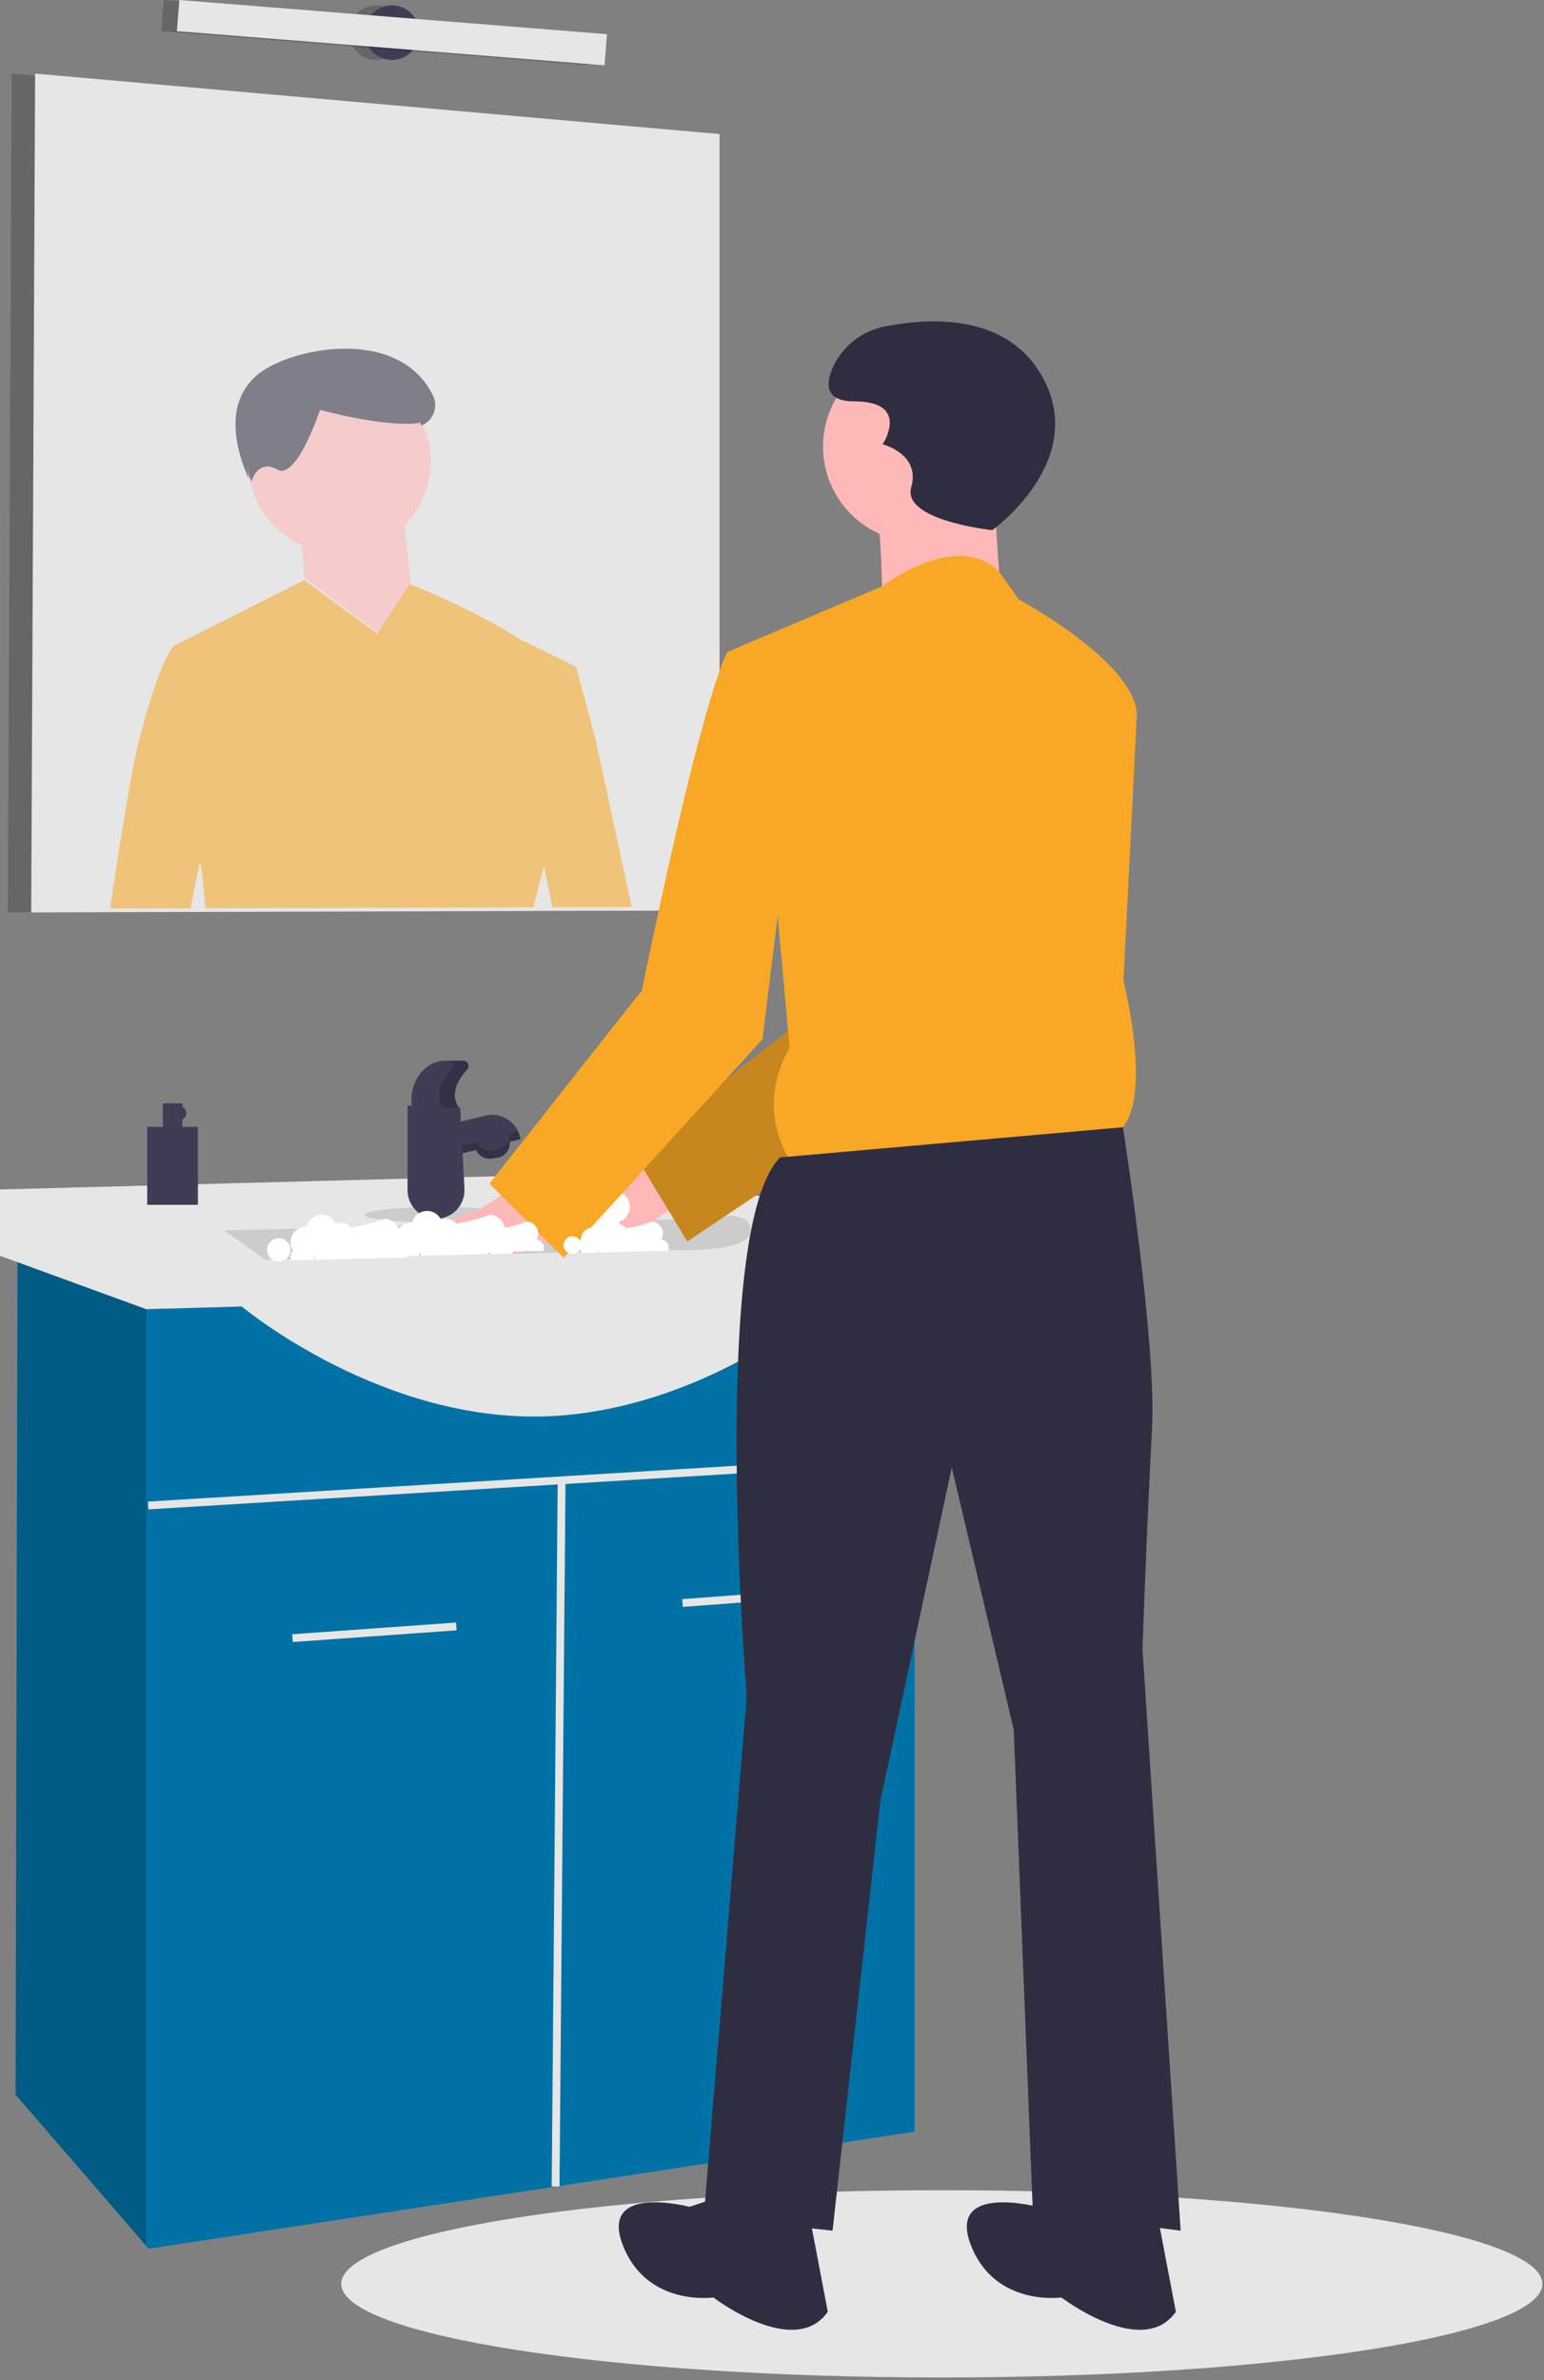 <svg width="427" height="658" viewBox="0 0 427 658" fill="none" xmlns="http://www.w3.org/2000/svg">
<rect x="0" y="0" width="427" height="658" fill="#808080" stroke="none"/>
<g clip-path="url(#clip0)">
<path opacity="0.2" d="M2.157 252.235L8.628 252.213L33.445 252.138L38.957 252.127L55.674 252.084L59.805 252.062H61.638L147.846 251.825L149.216 251.814H150.521L155.762 251.793L170.56 251.76L177.7 251.739L192.519 251.696V37.066L9.707 20.921L3.235 20.349L2.157 252.235Z" fill="black"/>
<path d="M8.628 252.213V252.235L26.748 252.181L33.446 252.159L38.957 252.149L46.873 252.127L50.033 252.116L55.663 252.106L58.586 252.095H59.805L61.606 252.084H61.639L75.239 252.052L77.698 252.041L112.567 251.944L118.833 251.922L144.406 251.847L147.846 251.836H149.227C149.22 251.83 149.217 251.823 149.216 251.814H150.521L155.763 251.793L170.56 251.76V251.771L177.7 251.75L182.607 251.739H183.708L198.99 251.696V37.066L9.707 20.349V20.921L8.628 252.213Z" fill="#E6E6E6"/>
<path opacity="0.2" d="M104.079 16.575C99.909 16.575 96.529 13.194 96.529 9.025C96.529 4.855 99.909 1.475 104.079 1.475C108.249 1.475 111.629 4.855 111.629 9.025C111.629 13.194 108.249 16.575 104.079 16.575Z" fill="black"/>
<path d="M108.393 16.575C104.224 16.575 100.843 13.194 100.843 9.025C100.843 4.855 104.224 1.475 108.393 1.475C112.563 1.475 115.943 4.855 115.943 9.025C115.943 13.194 112.563 16.575 108.393 16.575Z" fill="#3F3D56"/>
<path opacity="0.2" d="M45.291 -6.12193e-06L163.554 9.449L162.867 18.05L44.604 8.601L45.291 -6.12193e-06Z" fill="black"/>
<path d="M49.606 -6.12193e-06L167.868 9.449L167.181 18.05L48.918 8.601L49.606 -6.12193e-06Z" fill="#E6E6E6"/>
<path opacity="0.56" d="M38.491 204.34C44.833 180.31 48.209 178.455 48.209 178.455L83.973 160.454L84.211 160.368L104.315 175.198L112.975 161.867L113.407 161.49C113.407 161.49 113.59 161.565 113.946 161.705C117.052 162.956 133.047 169.568 144.922 177.43L145.288 177.377L159.299 184.344L161.812 193.63L164.713 204.34L174.7 250.739V250.75L167.56 250.771V250.76L152.763 250.793L150.433 239.36L147.521 250.814H146.216C146.217 250.823 146.221 250.83 146.227 250.836H144.846L141.406 250.847L115.833 250.922L109.567 250.944L74.698 251.041L72.239 251.052L58.639 251.084H58.606L56.805 251.095V251.062L55.878 240.956L55.317 238.131L52.674 251.084L52.663 251.105L47.033 251.116L43.873 251.127L35.957 251.149L30.446 251.159V251.138C31.966 240.859 36.162 213.184 38.491 204.34Z" fill="#F9A826"/>
<path opacity="0.56" d="M69.534 133.109L69.52 133.158C69.536 133.161 69.54 133.144 69.534 133.109C69.676 132.617 71.482 126.802 76.653 129.794C82.049 132.917 88.498 113.31 88.498 113.31C88.498 113.31 104.742 117.781 114.658 117.096C115.331 117.048 115.991 116.889 116.612 116.626C118.882 121.327 119.643 126.615 118.79 131.766C117.937 136.916 115.512 141.677 111.847 145.395L113.598 161L104.598 175L84.598 160C84.598 160 84.344 163.818 83.525 150.742C79.65 149.011 76.273 146.335 73.703 142.959C71.132 139.583 69.451 135.615 68.814 131.42C69.219 132.343 69.502 132.942 69.534 133.109Z" fill="#FFB8B8"/>
<path opacity="0.56" d="M68.814 132.42C66.605 127.394 60.682 112.6 71.082 103.686C79.686 96.311 110.035 89.729 119.735 109.309C120.103 110.056 120.314 110.87 120.355 111.702C120.396 112.533 120.267 113.364 119.974 114.144C119.681 114.923 119.232 115.634 118.654 116.233C118.076 116.832 117.381 117.306 116.612 117.626C116.472 117.337 116.314 117.058 116.163 116.775C115.677 116.946 115.172 117.054 114.658 117.096C104.742 117.781 88.498 113.31 88.498 113.31C88.498 113.31 82.049 132.917 76.653 129.794C71.482 126.802 69.676 132.617 69.534 133.109C69.502 132.942 69.219 132.343 68.814 131.42C68.65 130.302 68.561 129.173 68.548 128.043C68.543 128.242 68.533 128.439 68.533 128.639C68.532 129.905 68.626 131.169 68.814 132.42V132.42Z" fill="#2F2E41"/>
<path d="M260.467 657.227C168.735 657.227 94.372 645.638 94.372 631.342C94.372 617.046 168.735 605.457 260.467 605.457C352.199 605.457 426.562 617.046 426.562 631.342C426.562 645.638 352.199 657.227 260.467 657.227Z" fill="#E6E6E6"/>
<path d="M4.314 579.033L40.445 620.859L41.114 621.635L252.917 589.279V347.686H4.853L4.314 579.033Z" fill="#0072A6"/>
<path d="M231.805 438.826L231.967 440.977L188.825 444.212L188.664 442.061L231.805 438.826Z" fill="#E6E6E6"/>
<path d="M126.112 448.533L126.266 450.684L80.967 453.919L80.814 451.768L126.112 448.533Z" fill="#E6E6E6"/>
<path d="M40.919 415.097L253.391 402.154L253.522 404.307L156.384 410.224L154.732 604.452L152.575 604.433L154.225 410.356L41.05 417.25L40.919 415.097Z" fill="#E6E6E6"/>
<path opacity="0.2" d="M4.314 579.033L40.445 620.859V347.686H4.853L4.314 579.033Z" fill="black"/>
<path d="M238.357 352.54H257.771V339.597L206.001 329.89L202.765 323.419L-6.10352e-05 328.812V347.147L40.445 361.911L66.869 361.168C66.869 361.168 106.775 394.603 154.231 391.367C201.687 388.131 238.357 352.54 238.357 352.54Z" fill="#E6E6E6"/>
<path d="M62.016 340.136L73.341 348.225L105.06 347.46C105.06 347.47 105.071 347.46 105.071 347.46H105.125L107.541 347.406H107.552L109.558 347.352L115.889 347.201L116.418 347.19L122.015 347.061L122.22 347.05L129.177 346.888L129.63 346.877L134.774 346.748L135.605 346.737L141.645 346.586L143.586 346.543L154.447 346.284L157.186 346.219L186.048 345.529C186.048 345.529 206.616 346.554 207.586 340.579C207.608 340.432 207.619 340.284 207.619 340.136C207.619 336.739 204.038 336.016 200.651 336.103C198.639 336.177 196.638 336.444 194.676 336.901L186.393 337.106L181.227 337.224L165.017 337.623L151.157 337.958L146.25 338.087L139.229 338.26L136.446 338.324L126.114 338.572L121.282 338.691L111.079 338.939L62.016 340.136Z" fill="#CCCCCC"/>
<path d="M122.414 345.529C121.223 345.529 120.257 344.563 120.257 343.372C120.257 342.181 121.223 341.215 122.414 341.215C123.606 341.215 124.571 342.181 124.571 343.372C124.571 344.563 123.606 345.529 122.414 345.529Z" fill="#3F3D56"/>
<path d="M121.336 337.979C110.018 337.979 100.843 337.014 100.843 335.822C100.843 334.631 110.018 333.665 121.336 333.665C132.653 333.665 141.828 334.631 141.828 335.822C141.828 337.014 132.653 337.979 121.336 337.979Z" fill="#CCCCCC"/>
<path d="M134.161 308.407L116.279 312.766L118.322 321.149L143.977 314.896L143.828 314.285C143.325 312.224 142.025 310.447 140.212 309.344C138.399 308.242 136.222 307.905 134.161 308.407Z" fill="#3F3D56"/>
<path d="M140.914 315.172L131.315 316.614L131.362 316.925C131.519 317.974 132.087 318.918 132.941 319.548C133.794 320.178 134.863 320.444 135.912 320.286L137.6 320.033C138.649 319.875 139.592 319.307 140.223 318.454C140.853 317.601 141.119 316.532 140.961 315.483L140.914 315.172L140.914 315.172Z" fill="#3F3D56"/>
<path opacity="0.2" d="M118.322 318.992L131.733 315.723C132.135 316.541 132.786 317.211 133.593 317.635C134.4 318.059 135.321 318.216 136.222 318.082L137.289 317.922C138.338 317.763 139.291 317.22 139.965 316.4C140.638 315.58 140.984 314.54 140.937 313.48L143.221 312.923C143.553 313.547 143.806 314.21 143.977 314.896L140.937 315.637C140.984 316.697 140.638 317.737 139.965 318.557C139.291 319.377 138.338 319.92 137.289 320.079L136.222 320.24C135.321 320.373 134.4 320.216 133.593 319.792C132.786 319.368 132.135 318.698 131.733 317.88L118.322 321.149L116.279 312.766L116.775 312.645L118.322 318.992Z" fill="black"/>
<path d="M120.584 336.901C121.653 336.901 122.711 336.683 123.693 336.261C124.676 335.839 125.562 335.221 126.298 334.446C127.033 333.67 127.604 332.753 127.974 331.749C128.344 330.746 128.505 329.678 128.449 328.61L127.268 306.162L112.707 305.623V329.024C112.707 330.059 112.911 331.083 113.307 332.039C113.703 332.994 114.283 333.862 115.014 334.594C115.746 335.325 116.614 335.905 117.569 336.301C118.525 336.697 119.549 336.901 120.584 336.901Z" fill="#3F3D56"/>
<path d="M113.786 306.162H126.899C124.625 302.713 126.043 299.178 129.226 295.603C129.409 295.396 129.528 295.14 129.569 294.867C129.61 294.594 129.571 294.315 129.457 294.064C129.344 293.812 129.16 293.599 128.928 293.449C128.696 293.299 128.425 293.22 128.149 293.22H123.152C117.979 293.22 113.786 298.049 113.786 304.005V306.162Z" fill="#3F3D56"/>
<path opacity="0.2" d="M124.912 295.603C125.094 295.396 125.213 295.14 125.254 294.867C125.295 294.594 125.257 294.315 125.143 294.064C125.029 293.812 124.846 293.599 124.614 293.449C124.382 293.299 124.111 293.22 123.835 293.22H128.149C128.425 293.22 128.696 293.299 128.928 293.449C129.16 293.599 129.344 293.812 129.457 294.064C129.571 294.315 129.61 294.594 129.569 294.867C129.528 295.14 129.409 295.396 129.226 295.603C126.043 299.178 124.625 302.713 126.899 306.162H122.584C120.311 302.713 121.729 299.178 124.912 295.603Z" fill="black"/>
<path d="M187.141 318.876L170.554 324.738C170.554 324.738 131.099 327.886 136.218 337.922C141.337 347.958 175.106 341.474 175.106 341.474L191.099 330.37L187.141 318.876Z" fill="#FFB8B8"/>
<path d="M162.32 333.665C163.424 333.667 164.485 334.093 165.284 334.854C166.083 335.616 166.558 336.656 166.612 337.759C166.853 337.537 167.127 337.353 167.423 337.214C166.609 336.66 166.008 335.844 165.72 334.902C165.432 333.96 165.474 332.948 165.839 332.033C166.204 331.118 166.871 330.355 167.728 329.87C168.586 329.385 169.584 329.208 170.556 329.367C171.528 329.526 172.417 330.012 173.076 330.745C173.734 331.478 174.123 332.413 174.177 333.397C174.232 334.381 173.949 335.353 173.376 336.155C172.803 336.956 171.973 337.537 171.024 337.803C171.393 338.155 171.673 338.589 171.842 339.07C172.011 339.55 172.063 340.064 171.996 340.569C171.928 341.074 171.742 341.556 171.453 341.975C171.164 342.394 170.78 342.739 170.332 342.982C169.884 343.225 169.385 343.358 168.876 343.371C168.366 343.384 167.861 343.277 167.402 343.057C166.942 342.838 166.54 342.513 166.23 342.109C165.92 341.705 165.709 341.233 165.616 340.733C165.151 341.289 164.554 341.719 163.878 341.982C163.203 342.246 162.473 342.335 161.754 342.241C161.036 342.147 160.352 341.873 159.768 341.445C159.183 341.017 158.716 340.448 158.41 339.791C158.103 339.134 157.968 338.411 158.015 337.688C158.063 336.964 158.293 336.265 158.683 335.654C159.073 335.043 159.61 334.541 160.246 334.193C160.882 333.845 161.595 333.664 162.32 333.665V333.665Z" fill="white"/>
<path d="M154.77 335.822C155.874 335.824 156.935 336.25 157.734 337.012C158.533 337.773 159.008 338.813 159.062 339.916C159.303 339.694 159.577 339.51 159.874 339.371C159.059 338.817 158.458 338.001 158.17 337.059C157.882 336.117 157.924 335.105 158.289 334.19C158.654 333.275 159.321 332.512 160.179 332.027C161.036 331.542 162.034 331.365 163.006 331.524C163.979 331.683 164.867 332.169 165.526 332.902C166.184 333.635 166.573 334.57 166.628 335.554C166.682 336.538 166.4 337.511 165.826 338.312C165.253 339.113 164.423 339.695 163.475 339.96C163.843 340.312 164.123 340.746 164.292 341.227C164.461 341.707 164.514 342.221 164.446 342.726C164.379 343.231 164.193 343.713 163.903 344.132C163.614 344.551 163.23 344.896 162.782 345.139C162.334 345.382 161.835 345.515 161.326 345.528C160.817 345.541 160.312 345.434 159.852 345.214C159.392 344.995 158.991 344.67 158.68 344.266C158.37 343.862 158.16 343.391 158.066 342.89C157.601 343.446 157.004 343.876 156.329 344.139C155.654 344.403 154.923 344.492 154.204 344.398C153.486 344.304 152.802 344.03 152.218 343.602C151.633 343.174 151.166 342.605 150.86 341.948C150.554 341.291 150.418 340.568 150.466 339.845C150.513 339.121 150.743 338.422 151.133 337.811C151.523 337.2 152.061 336.698 152.696 336.35C153.332 336.002 154.046 335.821 154.77 335.822V335.822Z" fill="white"/>
<path d="M175.068 318.404L190.082 343.199L221.651 322.006L257.911 297.674L279.773 240.274L302.002 199.57L274.143 191.363C274.143 191.363 264.555 191.729 252.162 214.476C239.781 237.233 228.747 276.621 228.747 276.621L213.939 288.151L175.068 318.404Z" fill="#F9A826"/>
<path opacity="0.2" d="M175.068 318.404L190.082 343.199L221.651 322.006L257.911 297.674L279.773 240.274L302.002 199.57L274.143 191.363C274.143 191.363 264.555 191.729 252.162 214.476C239.781 237.233 228.747 276.621 228.747 276.621L213.939 288.151L175.068 318.404Z" fill="black"/>
<path d="M105.125 347.46L143.586 346.543L146.638 343.081L148.795 340.632L151.157 337.958L153.778 334.992L149.313 328.068L147.188 324.767L138.581 330.419L132.477 334.42C132.477 334.42 127.365 336.124 121.282 338.691C115.63 341.086 109.127 344.235 105.125 347.46Z" fill="#FFB8B8"/>
<path d="M253.983 149.85C239.418 149.85 227.611 138.043 227.611 123.477C227.611 108.912 239.418 97.105 253.983 97.105C268.549 97.105 280.356 108.912 280.356 123.477C280.356 138.043 268.549 149.85 253.983 149.85Z" fill="#FFB8B8"/>
<path d="M274.422 130.73L277.06 168.97L244.094 172.926C244.094 172.926 244.094 141.279 241.456 137.323C238.819 133.367 274.422 130.73 274.422 130.73Z" fill="#FFB8B8"/>
<path d="M201.238 180.179L243.939 162.096C243.939 162.096 264.337 146.356 276.302 157.993L281.675 165.674C281.675 165.674 314.394 183.264 314.394 197.769L310.685 271.164C310.685 271.164 321.234 312.042 305.41 314.679L219.699 322.591C219.699 322.591 207.831 308.086 218.38 289.625L214.424 246.11L201.238 180.179Z" fill="#F9A826"/>
<path d="M230.248 181.497L201.238 180.179C201.238 180.179 199.112 182.422 192.519 207.476C185.926 232.53 177.503 273.801 177.503 273.801L135.357 327.194L155.849 347.686L210.854 287.288L218.38 226.331L230.248 181.497Z" fill="#F9A826"/>
<path d="M215.743 319.954L310.549 311.612C310.549 311.612 319.915 371.38 318.596 395.116C317.278 418.851 315.959 455.773 315.959 455.773L326.508 616.646L285.631 611.371L280.356 478.189L263.214 405.665L243.434 497.969L230.248 616.646L194.645 612.69L206.513 468.959C206.513 468.959 195.964 339.733 215.743 319.954Z" fill="#2F2E41"/>
<path d="M202.557 606.097L190.689 610.053C190.689 610.053 165.635 603.459 172.228 620.602C178.821 637.744 197.282 635.107 197.282 635.107C197.282 635.107 219.699 652.249 228.929 639.063L223.655 611.371L202.557 606.097Z" fill="#2F2E41"/>
<path d="M298.817 606.097L286.949 610.053C286.949 610.053 261.895 603.459 268.488 620.602C275.082 637.744 293.542 635.107 293.542 635.107C293.542 635.107 315.959 652.249 325.19 639.063L319.915 611.371L298.817 606.097Z" fill="#2F2E41"/>
<path d="M274.422 146.553C274.422 146.553 302.114 126.774 287.609 103.039C277.546 86.572 256.694 87.876 244.866 90.219C241.68 90.807 238.684 92.161 236.137 94.165C233.591 96.168 231.57 98.761 230.248 101.72C228.27 106.335 228.27 110.95 236.182 110.95C252.006 110.95 244.094 122.818 244.094 122.818C244.094 122.818 254.643 125.455 252.006 134.686C249.368 143.916 274.422 146.553 274.422 146.553Z" fill="#2F2E41"/>
<path d="M106.236 347.686C104.449 347.686 103 346.238 103 344.451C103 342.664 104.449 341.215 106.236 341.215C108.023 341.215 109.472 342.664 109.472 344.451C109.472 346.238 108.023 347.686 106.236 347.686Z" fill="white"/>
<path d="M109.472 342.293C109.47 341.65 109.614 341.014 109.892 340.433C110.17 339.852 110.576 339.342 111.079 338.939C111.846 338.321 112.801 337.982 113.786 337.979C113.84 337.979 113.883 337.99 113.937 337.99C114.154 337.126 114.635 336.351 115.313 335.772C115.991 335.194 116.832 334.84 117.719 334.761C118.607 334.681 119.497 334.88 120.267 335.329C121.037 335.778 121.648 336.456 122.015 337.267C122.699 336.908 123.489 336.809 124.241 336.987C124.992 337.166 125.654 337.61 126.103 338.238C129.278 337.833 132.389 337.021 135.357 335.822C136.166 335.821 136.96 336.05 137.645 336.481C138.33 336.913 138.879 337.529 139.229 338.26C139.523 338.841 139.674 339.485 139.671 340.136C139.667 340.913 139.451 341.674 139.045 342.337C139.816 342.445 140.521 342.827 141.033 343.413C141.544 344 141.826 344.751 141.828 345.529C141.828 345.889 141.766 346.247 141.645 346.586L135.605 346.737C135.521 346.54 135.46 346.333 135.421 346.122C135.227 346.352 135.011 346.562 134.774 346.748L129.63 346.877L129.338 346.651C129.291 346.734 129.237 346.813 129.177 346.888L122.22 347.05C122.177 347.002 122.138 346.952 122.101 346.899C122.077 346.955 122.048 347.009 122.015 347.061L116.418 347.19C116.193 346.821 116.046 346.41 115.986 345.982C115.956 346.004 115.924 346.022 115.889 346.036C115.923 346.225 115.941 346.416 115.943 346.608C115.942 346.806 115.923 347.005 115.889 347.201L109.558 347.352C109.502 347.108 109.473 346.858 109.472 346.608C109.476 345.888 109.719 345.19 110.162 344.623C109.712 343.929 109.472 343.12 109.472 342.293V342.293ZM121.023 342.207C121.208 342.432 121.422 342.632 121.659 342.8C121.594 342.962 121.562 343.135 121.508 343.297C121.236 343.006 120.91 342.772 120.548 342.606C120.716 342.485 120.875 342.352 121.023 342.207V342.207Z" fill="white"/>
<path d="M77.116 348.765C75.329 348.765 73.88 347.316 73.88 345.529C73.88 343.742 75.329 342.293 77.116 342.293C78.903 342.293 80.351 343.742 80.351 345.529C80.351 347.316 78.903 348.765 77.116 348.765Z" fill="white"/>
<path d="M80.351 343.372C80.35 342.728 80.493 342.092 80.772 341.511C81.05 340.931 81.455 340.42 81.958 340.018C82.725 339.399 83.68 339.061 84.665 339.058C84.719 339.058 84.762 339.069 84.816 339.069C85.034 338.205 85.515 337.429 86.193 336.851C86.87 336.272 87.711 335.919 88.599 335.839C89.486 335.76 90.377 335.959 91.146 336.408C91.916 336.857 92.527 337.534 92.894 338.346C93.578 337.987 94.369 337.887 95.12 338.066C95.871 338.244 96.533 338.689 96.982 339.317C100.158 338.912 103.268 338.1 106.236 336.901C107.046 336.9 107.839 337.128 108.524 337.56C109.21 337.991 109.759 338.608 110.108 339.338C110.402 339.92 110.554 340.563 110.55 341.215C110.547 341.992 110.33 342.753 109.925 343.415C110.695 343.523 111.401 343.905 111.912 344.492C112.423 345.078 112.706 345.83 112.707 346.608C112.708 346.968 112.646 347.326 112.524 347.665L106.484 347.816C106.4 347.618 106.339 347.412 106.301 347.201C106.107 347.431 105.89 347.64 105.654 347.826L100.509 347.956L100.218 347.729C100.17 347.812 100.116 347.892 100.056 347.967L93.099 348.128C93.057 348.081 93.017 348.03 92.981 347.977C92.956 348.033 92.927 348.088 92.894 348.139L87.297 348.269C87.073 347.899 86.926 347.488 86.865 347.061C86.836 347.083 86.803 347.101 86.769 347.114C86.802 347.303 86.82 347.494 86.822 347.686C86.821 347.885 86.803 348.083 86.769 348.279L80.437 348.43C80.381 348.186 80.352 347.937 80.351 347.686C80.356 346.966 80.598 346.269 81.041 345.702C80.591 345.008 80.352 344.199 80.351 343.372V343.372ZM91.902 343.286C92.087 343.511 92.301 343.71 92.539 343.879C92.474 344.041 92.442 344.213 92.388 344.375C92.115 344.085 91.789 343.851 91.428 343.685C91.596 343.564 91.754 343.43 91.902 343.286H91.902Z" fill="white"/>
<path d="M123.762 346.608C122.422 346.608 121.336 345.521 121.336 344.181C121.336 342.841 122.422 341.754 123.762 341.754C125.103 341.754 126.189 342.841 126.189 344.181C126.189 345.521 125.103 346.608 123.762 346.608Z" fill="white"/>
<path d="M126.189 342.563C126.188 342.08 126.296 341.603 126.505 341.168C126.713 340.732 127.017 340.349 127.394 340.047C127.97 339.584 128.686 339.33 129.425 339.327C129.465 339.327 129.498 339.336 129.538 339.336C129.701 338.687 130.062 338.106 130.57 337.672C131.079 337.238 131.709 336.973 132.375 336.914C133.041 336.854 133.708 337.003 134.286 337.34C134.863 337.677 135.321 338.185 135.597 338.794C136.109 338.524 136.702 338.45 137.266 338.583C137.829 338.717 138.325 339.05 138.662 339.522C141.044 339.218 143.377 338.609 145.603 337.71C146.21 337.709 146.805 337.88 147.319 338.204C147.833 338.527 148.245 338.99 148.507 339.538C148.727 339.974 148.841 340.456 148.838 340.945C148.836 341.528 148.673 342.099 148.369 342.595C148.947 342.676 149.476 342.963 149.86 343.403C150.243 343.843 150.455 344.406 150.456 344.99C150.457 345.26 150.41 345.528 150.319 345.782L145.789 345.896C145.726 345.748 145.68 345.593 145.651 345.435C145.506 345.607 145.343 345.764 145.166 345.904L141.308 346.001L141.089 345.831C141.053 345.893 141.013 345.953 140.968 346.009L135.75 346.13C135.718 346.095 135.688 346.057 135.661 346.017C135.643 346.059 135.621 346.1 135.597 346.138L131.398 346.236C131.23 345.959 131.12 345.65 131.075 345.329C131.052 345.346 131.028 345.36 131.002 345.37C131.028 345.511 131.041 345.655 131.043 345.799C131.041 345.948 131.028 346.097 131.002 346.244L126.254 346.357C126.211 346.174 126.19 345.987 126.189 345.799C126.192 345.259 126.374 344.735 126.707 344.31C126.369 343.79 126.189 343.183 126.189 342.563V342.563ZM134.852 342.498C134.991 342.667 135.152 342.817 135.33 342.943C135.281 343.065 135.257 343.194 135.216 343.315C135.012 343.098 134.768 342.922 134.497 342.798C134.622 342.707 134.741 342.607 134.852 342.498V342.498Z" fill="white"/>
<path d="M158.276 346.608C156.935 346.608 155.849 345.521 155.849 344.181C155.849 342.841 156.935 341.754 158.276 341.754C159.616 341.754 160.702 342.841 160.702 344.181C160.702 345.521 159.616 346.608 158.276 346.608Z" fill="white"/>
<path d="M160.702 342.563C160.701 342.08 160.809 341.603 161.018 341.168C161.226 340.732 161.531 340.349 161.908 340.047C162.483 339.584 163.199 339.33 163.938 339.327C163.978 339.327 164.011 339.336 164.051 339.336C164.214 338.687 164.575 338.106 165.083 337.672C165.592 337.238 166.222 336.973 166.888 336.914C167.554 336.854 168.222 337.003 168.799 337.34C169.376 337.677 169.834 338.185 170.11 338.794C170.623 338.524 171.216 338.45 171.779 338.583C172.343 338.717 172.839 339.05 173.176 339.522C175.557 339.218 177.89 338.609 180.116 337.71C180.723 337.709 181.318 337.88 181.832 338.204C182.346 338.527 182.758 338.99 183.02 339.538C183.241 339.974 183.354 340.456 183.352 340.945C183.349 341.528 183.187 342.099 182.883 342.595C183.46 342.676 183.99 342.963 184.373 343.403C184.756 343.843 184.968 344.406 184.969 344.99C184.97 345.26 184.923 345.528 184.832 345.782L180.302 345.896C180.239 345.748 180.193 345.593 180.165 345.435C180.019 345.607 179.857 345.764 179.679 345.904L175.821 346.001L175.602 345.831C175.567 345.893 175.526 345.953 175.481 346.009L170.264 346.13C170.231 346.095 170.202 346.057 170.175 346.017C170.156 346.059 170.135 346.1 170.11 346.138L165.912 346.236C165.743 345.959 165.633 345.65 165.588 345.329C165.566 345.346 165.541 345.36 165.515 345.37C165.541 345.511 165.554 345.655 165.556 345.799C165.555 345.948 165.541 346.097 165.515 346.244L160.767 346.357C160.725 346.174 160.703 345.987 160.702 345.799C160.706 345.259 160.888 344.735 161.22 344.31C160.882 343.79 160.703 343.183 160.702 342.563V342.563ZM169.366 342.498C169.504 342.667 169.665 342.817 169.843 342.943C169.794 343.065 169.77 343.194 169.73 343.315C169.525 343.098 169.281 342.922 169.01 342.798C169.136 342.707 169.255 342.607 169.366 342.498V342.498Z" fill="white"/>
<path d="M45.029 311.49V305.019H50.422V306.097C51.017 306.097 51.5 306.822 51.5 307.715C51.5 308.609 51.017 309.333 50.422 309.333V311.49H54.736V333.061H40.715V311.49H45.029Z" fill="#3F3D56"/>
</g>
<defs>
<clipPath id="clip0">
<rect width="426.562" height="657.227" fill="white" transform="matrix(-1 0 0 1 426.562 0)"/>
</clipPath>
</defs>
</svg>
